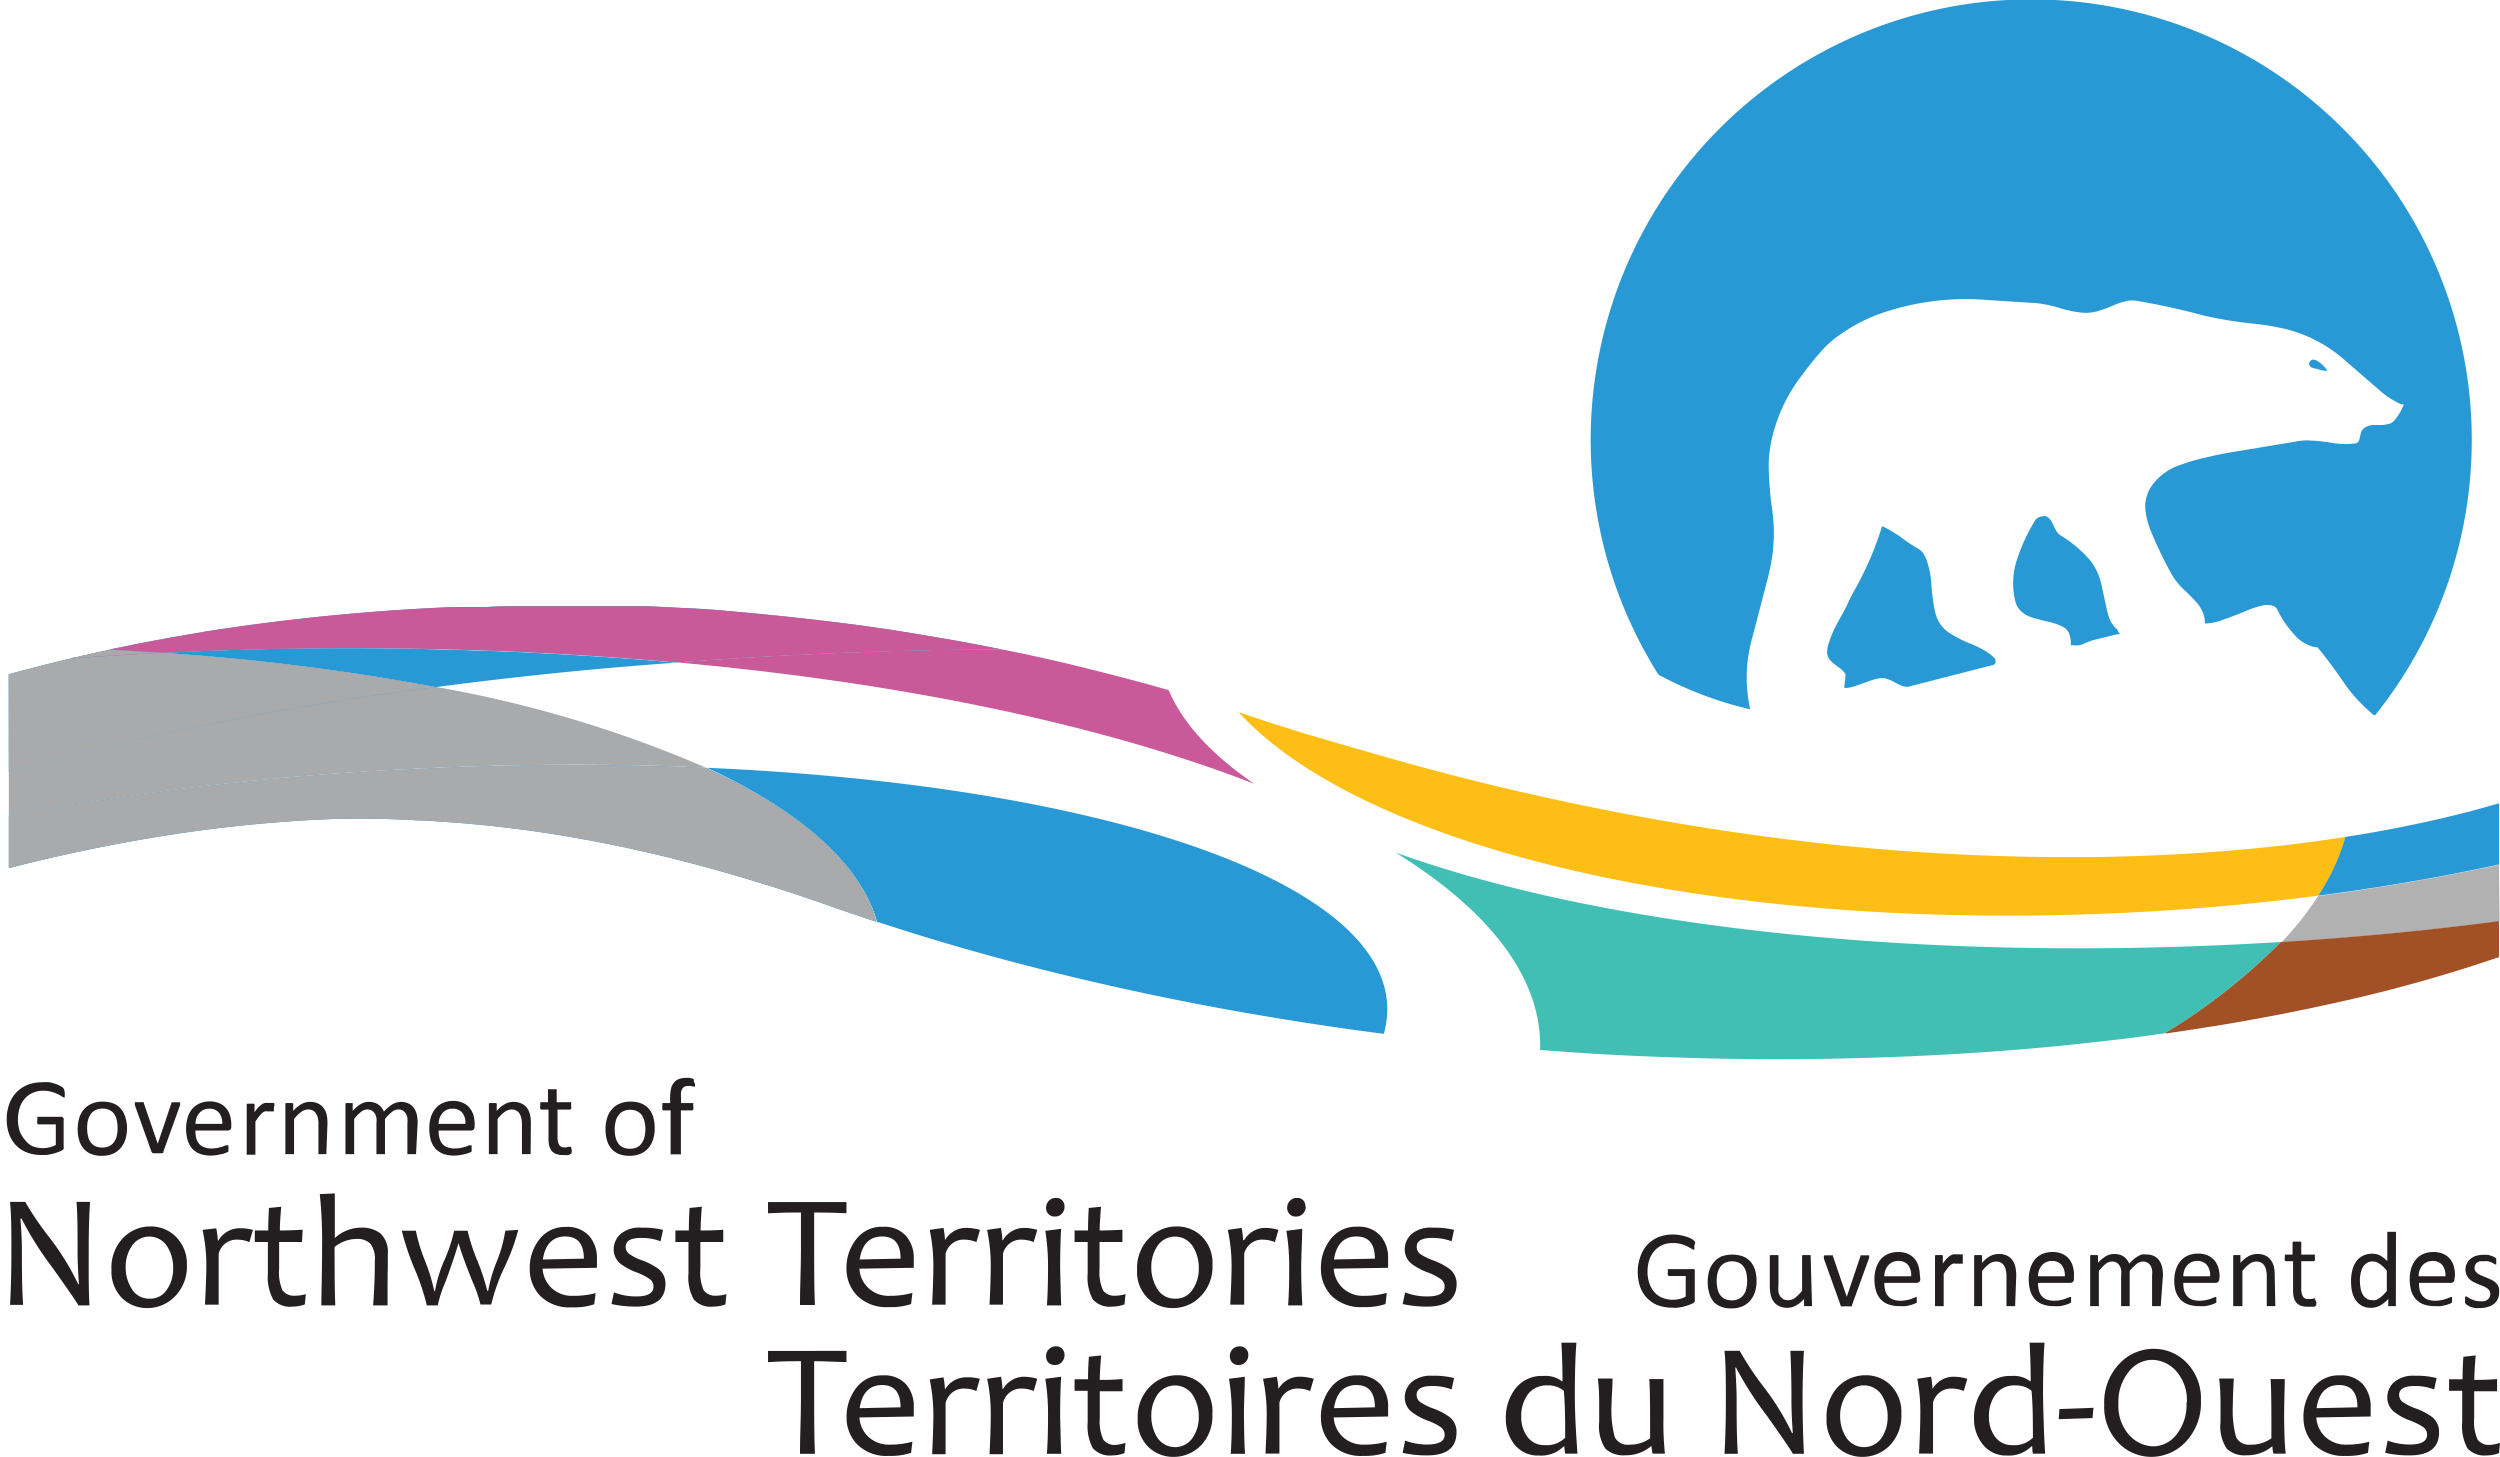 <svg xmlns="http://www.w3.org/2000/svg" viewBox="0 0 204.29 119.05"><defs><style>.cls-1{isolation:isolate;}.cls-2{fill:#231f20;}.cls-3,.cls-4{fill:#2899d5;}.cls-4,.cls-5,.cls-6,.cls-9{mix-blend-mode:multiply;}.cls-5{fill:#c95998;}.cls-6{fill:#a8aaac;}.cls-7{fill:#fdbe15;}.cls-8{fill:#41bfb4;}.cls-9{fill:#b1b1b1;}.cls-10{fill:#a15125;}</style></defs><title>logotype with signature_BIL_4col</title><g class="cls-1"><g id="Layer_1" data-name="Layer 1"><path class="cls-2" d="M10.62,137.69a.66.66,0,0,1,0,.15l0,.11a.09.09,0,0,1,0,.06l-.06,0a.36.36,0,0,1-.18-.09,2.33,2.33,0,0,0-.33-.18,2.48,2.48,0,0,0-.51-.19,2.31,2.31,0,0,0-.69-.09,2,2,0,0,0-.86.18,1.69,1.69,0,0,0-.64.48,2,2,0,0,0-.41.73,3.22,3.22,0,0,0,0,1.91,2.34,2.34,0,0,0,.43.72A1.73,1.73,0,0,0,8,142a2.23,2.23,0,0,0,.83.15,2.48,2.48,0,0,0,.54-.06,2.16,2.16,0,0,0,.52-.2v-1.68H8.49c-.05,0-.08,0-.11-.08a.49.49,0,0,1,0-.24c0-.05,0-.1,0-.14l0-.1s0,0,0-.06h2l.09.06a.15.15,0,0,1,.06.09.36.36,0,0,1,0,.15V142a.4.4,0,0,1,0,.2.3.3,0,0,1-.16.15,2.35,2.35,0,0,1-.34.14,3.38,3.38,0,0,1-.42.13l-.45.09-.44,0a3.21,3.21,0,0,1-1.2-.21,2.39,2.39,0,0,1-.89-.59,2.68,2.68,0,0,1-.56-.92,3.51,3.51,0,0,1-.19-1.2,3.56,3.56,0,0,1,.21-1.25,2.76,2.76,0,0,1,.58-.95,2.85,2.85,0,0,1,.91-.61,3.18,3.18,0,0,1,1.18-.21,3.12,3.12,0,0,1,.62,0,4.6,4.6,0,0,1,.51.14,2,2,0,0,1,.38.17,1,1,0,0,1,.22.15.57.57,0,0,1,.08.13A1.18,1.18,0,0,1,10.62,137.69Z" transform="translate(-5.33 -48.33)"/><path class="cls-2" d="M15.71,140.52a3.28,3.28,0,0,1-.13.91,2.13,2.13,0,0,1-.39.71,1.78,1.78,0,0,1-.64.47,2.29,2.29,0,0,1-.9.17,2.33,2.33,0,0,1-.87-.15,1.57,1.57,0,0,1-.61-.43,1.91,1.91,0,0,1-.37-.69,3.34,3.34,0,0,1,0-1.81,1.93,1.93,0,0,1,.38-.71,1.7,1.7,0,0,1,.65-.47,2.21,2.21,0,0,1,.89-.17,2.3,2.3,0,0,1,.87.15,1.5,1.5,0,0,1,.61.43,1.77,1.77,0,0,1,.37.69A2.79,2.79,0,0,1,15.71,140.52Zm-.77,0a3.11,3.11,0,0,0-.06-.62,1.65,1.65,0,0,0-.2-.51,1,1,0,0,0-.38-.34,1.2,1.2,0,0,0-.59-.13,1.26,1.26,0,0,0-.57.12.89.89,0,0,0-.39.33,1.44,1.44,0,0,0-.23.5,2.48,2.48,0,0,0-.07.63,3,3,0,0,0,.06.62,1.47,1.47,0,0,0,.2.51,1.07,1.07,0,0,0,.38.35,1.34,1.34,0,0,0,.6.12,1.25,1.25,0,0,0,.56-.11,1,1,0,0,0,.39-.33,1.28,1.28,0,0,0,.23-.5A2.56,2.56,0,0,0,14.94,140.57Z" transform="translate(-5.33 -48.33)"/><path class="cls-2" d="M20.05,138.55v0a.09.09,0,0,1,0,0,.06.06,0,0,1,0,0s0,0,0,.07l-1.37,3.82a.56.56,0,0,1,0,.08l-.09.05-.15,0h-.44l-.15,0a.19.19,0,0,1-.09-.05l-.05-.07-1.36-3.82a.22.22,0,0,1,0-.1s0,0,0-.06v0a.14.14,0,0,1,0-.07l.06,0,.11,0h.38l.12,0a.09.09,0,0,1,.06,0,.16.16,0,0,1,0,.07l1.14,3.32,0,.05v-.05l1.12-3.32,0-.07.07,0,.11,0h.37l.1,0a.1.1,0,0,1,.06.05S20.05,138.52,20.05,138.55Z" transform="translate(-5.33 -48.33)"/><path class="cls-2" d="M24.23,140.39a.34.34,0,0,1-.08.25.31.31,0,0,1-.2.07H21.3a2.8,2.8,0,0,0,.06.61,1.17,1.17,0,0,0,.23.46.88.88,0,0,0,.41.29,1.55,1.55,0,0,0,.61.11,2.59,2.59,0,0,0,.51-.05l.39-.1.27-.11.16,0,.06,0a.11.11,0,0,1,0,.05.31.31,0,0,0,0,.08v.24s0,.05,0,.07,0,0,0,.07l0,0-.15.08-.31.11-.45.09a3.1,3.1,0,0,1-.54.05,2.56,2.56,0,0,1-.87-.14,1.72,1.72,0,0,1-.63-.41,2,2,0,0,1-.38-.69,3.37,3.37,0,0,1,0-1.89,2,2,0,0,1,.38-.7,1.68,1.68,0,0,1,.61-.44,2.08,2.08,0,0,1,.8-.16,2,2,0,0,1,.81.16,1.5,1.5,0,0,1,.55.41,1.56,1.56,0,0,1,.31.6,2.55,2.55,0,0,1,.1.74Zm-.74-.22a1.35,1.35,0,0,0-.26-.91,1,1,0,0,0-.81-.33,1.06,1.06,0,0,0-.48.1,1,1,0,0,0-.34.28,1.07,1.07,0,0,0-.22.39,1.5,1.5,0,0,0-.08.47Z" transform="translate(-5.33 -48.33)"/><path class="cls-2" d="M27.71,138.82a.91.91,0,0,1,0,.17s0,.07,0,.1l0,.06,0,0-.09,0-.12,0-.14,0-.18,0a.63.63,0,0,0-.22,0,1.13,1.13,0,0,0-.22.14,1.81,1.81,0,0,0-.25.28c-.09.11-.18.25-.29.41v2.65a.13.13,0,0,1,0,.06l-.06,0-.11,0h-.37l-.11,0a.09.09,0,0,1-.06,0,.13.13,0,0,1,0-.06v-4s0-.05,0-.06a.12.12,0,0,1,.05-.05l.11,0h.32l.11,0a.12.12,0,0,1,.05.05s0,0,0,.06v.58a3.79,3.79,0,0,1,.31-.39,1.9,1.9,0,0,1,.28-.24.72.72,0,0,1,.25-.12,1.27,1.27,0,0,1,.26,0h.13l.16,0,.14,0c.05,0,.08,0,.09.05s0,0,0,0l0,.05v.1A.67.67,0,0,1,27.71,138.82Z" transform="translate(-5.33 -48.33)"/><path class="cls-2" d="M32,142.58a.07.07,0,0,1,0,.06.1.1,0,0,1,0,0l-.12,0h-.36l-.11,0a.09.09,0,0,1-.06,0,.14.14,0,0,1,0-.06v-2.36a2.1,2.1,0,0,0-.05-.55,1,1,0,0,0-.16-.36.67.67,0,0,0-.26-.24.92.92,0,0,0-.38-.08,1,1,0,0,0-.55.2,2.89,2.89,0,0,0-.59.58v2.81a.13.13,0,0,1,0,.06l-.06,0-.11,0h-.36l-.12,0a.09.09,0,0,1-.06,0,.13.13,0,0,1,0-.06v-4s0-.05,0-.06a.12.12,0,0,1,.05-.05l.11,0h.33l.1,0a.12.12,0,0,1,.05.05s0,0,0,.06v.53a2.55,2.55,0,0,1,.68-.56,1.44,1.44,0,0,1,.68-.18,1.52,1.52,0,0,1,.68.14,1.2,1.2,0,0,1,.44.36,1.41,1.41,0,0,1,.25.54,3.12,3.12,0,0,1,.07.73Z" transform="translate(-5.33 -48.33)"/><path class="cls-2" d="M39.33,142.58a.14.14,0,0,1,0,.06.09.09,0,0,1-.06,0l-.11,0h-.36l-.12,0a.09.09,0,0,1-.06,0,.14.14,0,0,1,0-.06v-2.45a2.19,2.19,0,0,0,0-.46,1.18,1.18,0,0,0-.14-.36.82.82,0,0,0-.25-.24.8.8,0,0,0-.36-.08.85.85,0,0,0-.51.2,3.49,3.49,0,0,0-.57.58v2.81a.14.14,0,0,1,0,.06.09.09,0,0,1-.06,0l-.11,0h-.36l-.11,0a.09.09,0,0,1-.06,0,.14.14,0,0,1,0-.06v-2.45a1.66,1.66,0,0,0,0-.46,1.18,1.18,0,0,0-.14-.36.82.82,0,0,0-.25-.24.8.8,0,0,0-.36-.08.85.85,0,0,0-.51.2,3.13,3.13,0,0,0-.56.58v2.81a.14.14,0,0,1,0,.06.09.09,0,0,1-.06,0l-.11,0h-.36l-.12,0a.09.09,0,0,1-.06,0,.13.13,0,0,1,0-.06v-4s0-.05,0-.06l.05-.05.11,0h.33l.1,0a.12.12,0,0,1,0,.05s0,0,0,.06v.53a2.66,2.66,0,0,1,.66-.56,1.33,1.33,0,0,1,.65-.18,1.53,1.53,0,0,1,.45.06,1.2,1.2,0,0,1,.61.42,1.4,1.4,0,0,1,.18.32,3.24,3.24,0,0,1,.38-.37,3.31,3.31,0,0,1,.35-.25,1.54,1.54,0,0,1,.65-.18,1.45,1.45,0,0,1,.65.14,1.14,1.14,0,0,1,.42.36,1.56,1.56,0,0,1,.24.54,3.3,3.3,0,0,1,.07.64Z" transform="translate(-5.33 -48.33)"/><path class="cls-2" d="M44.11,140.39a.28.28,0,0,1-.29.32H41.17a2.27,2.27,0,0,0,.07.61,1.16,1.16,0,0,0,.22.46.88.88,0,0,0,.41.29,1.6,1.6,0,0,0,.62.11,2.59,2.59,0,0,0,.51-.05l.39-.1.27-.11.15,0,.06,0a.07.07,0,0,1,0,.05s0,.05,0,.08,0,.09,0,.14,0,.07,0,.1,0,.05,0,.07a.14.14,0,0,1,0,.07l0,0-.15.08-.31.11-.44.09a3.1,3.1,0,0,1-.54.05,2.56,2.56,0,0,1-.87-.14,1.72,1.72,0,0,1-.63-.41,1.86,1.86,0,0,1-.39-.69,3.38,3.38,0,0,1-.13-1,3,3,0,0,1,.14-.93,2,2,0,0,1,.39-.7,1.6,1.6,0,0,1,.61-.44,2,2,0,0,1,.8-.16,1.93,1.93,0,0,1,.8.16,1.42,1.42,0,0,1,.55.41,1.73,1.73,0,0,1,.32.6,2.94,2.94,0,0,1,.1.74Zm-.75-.22a1.35,1.35,0,0,0-.25-.91,1,1,0,0,0-.81-.33,1,1,0,0,0-.48.1,1,1,0,0,0-.35.28,1.24,1.24,0,0,0-.22.39,1.5,1.5,0,0,0-.08.47Z" transform="translate(-5.33 -48.33)"/><path class="cls-2" d="M48.69,142.58a.13.13,0,0,1,0,.06l-.06,0-.11,0h-.37l-.11,0-.06,0a.13.13,0,0,1,0-.06v-2.36a2,2,0,0,0-.06-.55,1.18,1.18,0,0,0-.15-.36.78.78,0,0,0-.27-.24.89.89,0,0,0-.38-.08,1,1,0,0,0-.55.2,2.64,2.64,0,0,0-.58.58v2.81a.14.14,0,0,1,0,.06.09.09,0,0,1-.06,0l-.11,0h-.36l-.12,0-.06,0a.13.13,0,0,1,0-.06v-4s0-.05,0-.06a.1.1,0,0,1,.06-.05l.1,0h.33l.1,0,.05.05a.08.08,0,0,1,0,.06v.53a2.37,2.37,0,0,1,.67-.56,1.44,1.44,0,0,1,.68-.18,1.52,1.52,0,0,1,.68.14,1.24,1.24,0,0,1,.45.36,1.56,1.56,0,0,1,.24.54,3.12,3.12,0,0,1,.07.73Z" transform="translate(-5.33 -48.33)"/><path class="cls-2" d="M52.05,142.28a1.06,1.06,0,0,1,0,.21.17.17,0,0,1-.06.11.26.26,0,0,1-.1.07.69.69,0,0,1-.17.05,1.08,1.08,0,0,1-.19,0l-.21,0a1.44,1.44,0,0,1-.53-.09.79.79,0,0,1-.37-.25,1.18,1.18,0,0,1-.21-.42,2.68,2.68,0,0,1-.06-.61v-2.35h-.56a.12.12,0,0,1-.11-.07.47.47,0,0,1,0-.23.66.66,0,0,1,0-.15l0-.09a.15.15,0,0,1,0-.06h.63v-1a.13.13,0,0,1,0-.06l.06,0a.21.21,0,0,1,.12,0h.36a.18.18,0,0,1,.11,0l.06,0a.14.14,0,0,1,0,.06v1H52a.1.1,0,0,1,0,.06.94.94,0,0,1,0,.09s0,.09,0,.15a.63.63,0,0,1,0,.23.13.13,0,0,1-.11.07h-1v2.25a1.28,1.28,0,0,0,.12.62.47.47,0,0,0,.44.22l.18,0,.15-.05.1,0,.08,0H52l0,0s0,.06,0,.09S52.05,142.23,52.05,142.28Z" transform="translate(-5.33 -48.33)"/><path class="cls-2" d="M58.83,140.52a2.94,2.94,0,0,1-.13.91,1.94,1.94,0,0,1-.38.71,1.73,1.73,0,0,1-.65.47,2.24,2.24,0,0,1-.89.17,2.33,2.33,0,0,1-.87-.15,1.57,1.57,0,0,1-.61-.43,1.77,1.77,0,0,1-.37-.69,3.14,3.14,0,0,1-.12-.91,2.84,2.84,0,0,1,.13-.9,1.8,1.8,0,0,1,.38-.71,1.67,1.67,0,0,1,.64-.47,2.29,2.29,0,0,1,.9-.17,2.33,2.33,0,0,1,.87.15,1.57,1.57,0,0,1,.61.43,1.77,1.77,0,0,1,.37.69A3.11,3.11,0,0,1,58.83,140.52Zm-.76,0A3.11,3.11,0,0,0,58,140a1.65,1.65,0,0,0-.2-.51,1,1,0,0,0-.38-.34,1.21,1.21,0,0,0-.6-.13,1.19,1.19,0,0,0-.56.12.89.89,0,0,0-.39.33,1.28,1.28,0,0,0-.23.5,2.47,2.47,0,0,0-.08.63,3,3,0,0,0,.06.62,1.48,1.48,0,0,0,.21.51,1,1,0,0,0,.38.35,1.34,1.34,0,0,0,.6.12,1.25,1.25,0,0,0,.56-.11,1,1,0,0,0,.39-.33,1.44,1.44,0,0,0,.23-.5A3.14,3.14,0,0,0,58.07,140.57Z" transform="translate(-5.33 -48.33)"/><path class="cls-2" d="M62.12,136.9a.57.57,0,0,1,0,.14s0,.06,0,.08,0,0,0,0h0a.13.13,0,0,1-.08,0l-.11,0-.16-.05-.21,0a.58.58,0,0,0-.28.06.42.42,0,0,0-.19.16,1,1,0,0,0-.11.3,2.76,2.76,0,0,0,0,.44v.44h1s0,0,0,.06l0,.09a.66.66,0,0,1,0,.15.47.47,0,0,1,0,.23.12.12,0,0,1-.11.07h-.9v3.53a.13.13,0,0,1,0,.06.09.09,0,0,1-.06,0l-.12,0H60.3l-.11,0a.09.09,0,0,1-.06,0,.14.14,0,0,1,0-.06v-3.53h-.57a.1.1,0,0,1-.1-.07.47.47,0,0,1,0-.23.66.66,0,0,1,0-.15s0-.07,0-.09a.09.09,0,0,1,0-.06h.63V138a3,3,0,0,1,.08-.72,1.13,1.13,0,0,1,.24-.49.93.93,0,0,1,.41-.29,1.62,1.62,0,0,1,.57-.09,1.53,1.53,0,0,1,.3,0l.23.06.11.06,0,.07,0,.11Z" transform="translate(-5.33 -48.33)"/><path class="cls-2" d="M12.64,155h-.91c0-.07-.71-1.11-2.12-3.09a27.07,27.07,0,0,1-2.52-4H7q.12,1.56.12,2.67c0,1.45,0,2.91.1,4.38H6.15c.08-1.4.11-2.87.11-4.42s0-2.85-.11-4H7.39a24.77,24.77,0,0,0,2,2.94,20.83,20.83,0,0,1,2.33,3.79h.06c-.07-1-.11-1.94-.11-2.67,0-1.6,0-3-.09-4.06h1.11c-.08,1.14-.11,2.47-.11,4S12.56,153.57,12.64,155Z" transform="translate(-5.33 -48.33)"/><path class="cls-2" d="M20.6,151.71a3.43,3.43,0,0,1-1,2.58,3.09,3.09,0,0,1-2.24.93,2.88,2.88,0,0,1-2.06-.82,3.06,3.06,0,0,1-.86-2.31,3.49,3.49,0,0,1,.95-2.6,3.08,3.08,0,0,1,2.24-.94,2.87,2.87,0,0,1,2.06.83A3.09,3.09,0,0,1,20.6,151.71Zm-1.12.23a3.2,3.2,0,0,0-.51-1.79,1.72,1.72,0,0,0-2.87,0,3,3,0,0,0-.5,1.72,3.24,3.24,0,0,0,.51,1.8,1.62,1.62,0,0,0,1.45.78,1.6,1.6,0,0,0,1.42-.75A3,3,0,0,0,19.48,151.94Z" transform="translate(-5.33 -48.33)"/><path class="cls-2" d="M26,148.83l-.29,1a2.61,2.61,0,0,0-.94-.2,1.5,1.5,0,0,0-1.57,1.16c0,2,0,3.36,0,4.15H22.08c.07-1.37.11-2.42.11-3.18a13.29,13.29,0,0,0-.31-2.93L23,148.7a6.11,6.11,0,0,1,.13,1h.05a2,2,0,0,1,1.63-1A4.09,4.09,0,0,1,26,148.83Z" transform="translate(-5.33 -48.33)"/><path class="cls-2" d="M30.32,154.08l-.08.84a2.89,2.89,0,0,1-1,.18,1.82,1.82,0,0,1-1.59-.59,3.8,3.8,0,0,1-.43-2.11c0-.66,0-1.52,0-2.58-.24,0-.6,0-1.07,0l0-.94c.41,0,.77,0,1.1,0,0-.26,0-.87.06-1.84l1-.1c-.08.9-.11,1.55-.11,1.94q.63,0,1.86-.06l-.05,1c-.78,0-1.4,0-1.87,0,0,.65,0,1.38,0,2.2a3.63,3.63,0,0,0,.28,1.76,1.18,1.18,0,0,0,1,.43A3.08,3.08,0,0,0,30.32,154.08Z" transform="translate(-5.33 -48.33)"/><path class="cls-2" d="M37,155H35.82c.09-1.13.14-2.35.14-3.66a2,2,0,0,0-.39-1.41,1.53,1.53,0,0,0-1.08-.36,2.91,2.91,0,0,0-1.82.66q0,3.53.06,4.77H31.59c0-1.14.06-2.74.06-4.82a36.24,36.24,0,0,0-.19-4.27l1.23-.06c0,1.31,0,2.53,0,3.65h0a3.16,3.16,0,0,1,2.13-.85,2.44,2.44,0,0,1,1.61.48,2.09,2.09,0,0,1,.59,1.69c0,.08,0,.24,0,.48s0,.45,0,.63C37,152.52,37,153.54,37,155Z" transform="translate(-5.33 -48.33)"/><path class="cls-2" d="M47.68,148.83a16.9,16.9,0,0,1-1.1,3,15.53,15.53,0,0,0-1.11,3.1h-.88a10.69,10.69,0,0,0-.65-1.88c-.54-1.34-.92-2.38-1.14-3.14h0c-.21.73-.56,1.78-1.06,3.15A10.23,10.23,0,0,0,41.1,155h-.89a19,19,0,0,0-1.05-3.1,21.82,21.82,0,0,1-1-3h1.15a14.2,14.2,0,0,0,.75,2.46,14.2,14.2,0,0,1,.75,2.46h.07a10.5,10.5,0,0,1,.78-2.55,12.5,12.5,0,0,0,.78-2.37h1.1a15.4,15.4,0,0,0,.81,2.48,17.58,17.58,0,0,1,.8,2.44h.07a12.32,12.32,0,0,1,.7-2.4,11.15,11.15,0,0,0,.7-2.52Z" transform="translate(-5.33 -48.33)"/><path class="cls-2" d="M54.11,151.18c0,.18,0,.43,0,.75l-4.44.07a2.37,2.37,0,0,0,.73,1.58,2.44,2.44,0,0,0,1.77.64A6.87,6.87,0,0,0,54,154l-.11.91a5.15,5.15,0,0,1-1.83.25,3.39,3.39,0,0,1-2.56-.91,3.12,3.12,0,0,1-.88-2.24,3.73,3.73,0,0,1,.8-2.42,2.62,2.62,0,0,1,2.16-1,2.39,2.39,0,0,1,1.9.74A2.76,2.76,0,0,1,54.11,151.18Zm-1.07,0c0-1.21-.51-1.81-1.52-1.81s-1.64.63-1.83,1.88Z" transform="translate(-5.33 -48.33)"/><path class="cls-2" d="M59.71,153.22c0,1.26-.8,1.88-2.41,1.88a9,9,0,0,1-2-.21l.2-.95a5,5,0,0,0,1.82.33c.94,0,1.41-.27,1.41-.8a.72.72,0,0,0-.31-.62,4.69,4.69,0,0,0-1-.52,5.29,5.29,0,0,1-1.33-.69,1.5,1.5,0,0,1-.61-1.2,1.68,1.68,0,0,1,.56-1.27,2.38,2.38,0,0,1,1.69-.52,7.11,7.11,0,0,1,1.78.18l-.2.93a4.42,4.42,0,0,0-1.61-.27c-.83,0-1.24.24-1.24.71a.7.7,0,0,0,.28.59,4.34,4.34,0,0,0,1.08.54,5.36,5.36,0,0,1,1.29.67A1.53,1.53,0,0,1,59.71,153.22Z" transform="translate(-5.33 -48.33)"/><path class="cls-2" d="M64.69,154.08l-.08.84a2.89,2.89,0,0,1-1,.18,1.82,1.82,0,0,1-1.59-.59,3.71,3.71,0,0,1-.43-2.11c0-.66,0-1.52,0-2.58-.25,0-.6,0-1.07,0l0-.94c.41,0,.77,0,1.1,0,0-.26,0-.87.06-1.84l1-.1c-.07.9-.1,1.55-.1,1.94.42,0,1,0,1.85-.06l0,1c-.78,0-1.4,0-1.87,0,0,.65,0,1.38,0,2.2a3.63,3.63,0,0,0,.28,1.76,1.18,1.18,0,0,0,1,.43A3.07,3.07,0,0,0,64.69,154.08Z" transform="translate(-5.33 -48.33)"/><path class="cls-2" d="M74.5,146.56l0,.91q-1.27-.06-2.64-.06c0,.82,0,1.87,0,3.14s0,2.88.06,4.42H70.7c0-1.47.08-2.94.08-4.42,0-1.25,0-2.3,0-3.14-.64,0-1.54,0-2.69.07l0-.92Z" transform="translate(-5.33 -48.33)"/><path class="cls-2" d="M80,151.18c0,.18,0,.43,0,.75l-4.44.07a2.32,2.32,0,0,0,.73,1.58,2.41,2.41,0,0,0,1.76.64,6.77,6.77,0,0,0,1.84-.24l-.11.91a5.08,5.08,0,0,1-1.82.25,3.38,3.38,0,0,1-2.56-.91A3.13,3.13,0,0,1,74.5,152a3.74,3.74,0,0,1,.81-2.42,2.59,2.59,0,0,1,2.16-1,2.35,2.35,0,0,1,1.89.74A2.72,2.72,0,0,1,80,151.18Zm-1.08,0c0-1.21-.5-1.81-1.51-1.81s-1.65.63-1.83,1.88Z" transform="translate(-5.33 -48.33)"/><path class="cls-2" d="M85.41,148.83l-.29,1a2.65,2.65,0,0,0-.94-.2,1.51,1.51,0,0,0-1.58,1.16c0,2,0,3.36,0,4.15H81.5c.07-1.37.1-2.42.1-3.18a13.93,13.93,0,0,0-.3-2.93l1.13-.16a7.08,7.08,0,0,1,.12,1h0a2,2,0,0,1,1.63-1A4.15,4.15,0,0,1,85.41,148.83Z" transform="translate(-5.33 -48.33)"/><path class="cls-2" d="M90.09,148.83l-.29,1a2.6,2.6,0,0,0-.93-.2,1.51,1.51,0,0,0-1.58,1.16c0,2,0,3.36,0,4.15H86.19c.07-1.37.1-2.42.1-3.18a13.93,13.93,0,0,0-.3-2.93l1.13-.16a7.08,7.08,0,0,1,.12,1h.05a2,2,0,0,1,1.63-1A4,4,0,0,1,90.09,148.83Z" transform="translate(-5.33 -48.33)"/><path class="cls-2" d="M92.05,155H90.88c.06-.86.09-1.85.09-2.95a18.47,18.47,0,0,0-.22-3.14l1.29-.17c-.05.9-.08,2-.08,3.31C92,153.05,92,154,92.05,155Zm.27-8.07a.84.84,0,0,1-.21.57.75.75,0,0,1-.6.24.64.64,0,0,1-.51-.21.72.72,0,0,1-.19-.51.84.84,0,0,1,.22-.56.79.79,0,0,1,.61-.24.63.63,0,0,1,.5.21A.75.75,0,0,1,92.32,146.9Z" transform="translate(-5.33 -48.33)"/><path class="cls-2" d="M97.3,154.08l-.08.84a2.89,2.89,0,0,1-1,.18,1.84,1.84,0,0,1-1.59-.59,3.81,3.81,0,0,1-.42-2.11c0-.66,0-1.52,0-2.58-.24,0-.6,0-1.07,0l0-.94c.41,0,.78,0,1.1,0,0-.26,0-.87.06-1.84l1-.1c-.07.9-.11,1.55-.11,1.94q.63,0,1.86-.06l0,1c-.78,0-1.4,0-1.87,0,0,.65,0,1.38,0,2.2a3.6,3.6,0,0,0,.29,1.76,1.15,1.15,0,0,0,1,.43A3,3,0,0,0,97.3,154.08Z" transform="translate(-5.33 -48.33)"/><path class="cls-2" d="M104.41,151.71a3.43,3.43,0,0,1-1,2.58,3.11,3.11,0,0,1-2.24.93,2.86,2.86,0,0,1-2.06-.82,3,3,0,0,1-.86-2.31,3.45,3.45,0,0,1,1-2.6,3.06,3.06,0,0,1,2.24-.94,2.87,2.87,0,0,1,2.06.83A3.09,3.09,0,0,1,104.41,151.71Zm-1.12.23a3.2,3.2,0,0,0-.51-1.79,1.72,1.72,0,0,0-2.87,0,3,3,0,0,0-.5,1.72,3.31,3.31,0,0,0,.5,1.8,1.64,1.64,0,0,0,1.45.78,1.61,1.61,0,0,0,1.43-.75A3,3,0,0,0,103.29,151.94Z" transform="translate(-5.33 -48.33)"/><path class="cls-2" d="M109.8,148.83l-.29,1a2.65,2.65,0,0,0-.94-.2,1.5,1.5,0,0,0-1.57,1.16c0,2,0,3.36,0,4.15h-1.14c.07-1.37.11-2.42.11-3.18a13.92,13.92,0,0,0-.31-2.93l1.13-.16a7.08,7.08,0,0,1,.12,1H107a2,2,0,0,1,1.62-1A4.15,4.15,0,0,1,109.8,148.83Z" transform="translate(-5.33 -48.33)"/><path class="cls-2" d="M111.75,155h-1.16c.06-.86.09-1.85.09-2.95a18.35,18.35,0,0,0-.23-3.14l1.29-.17c0,.9-.08,2-.08,3.31C111.66,153.05,111.7,154,111.75,155Zm.28-8.07a.8.8,0,0,1-.22.57.75.75,0,0,1-.6.24.64.64,0,0,1-.51-.21.76.76,0,0,1-.19-.51.8.8,0,0,1,.23-.56.75.75,0,0,1,.6-.24.63.63,0,0,1,.5.21A.71.71,0,0,1,112,146.9Z" transform="translate(-5.33 -48.33)"/><path class="cls-2" d="M118.76,151.18c0,.18,0,.43,0,.75l-4.44.07a2.32,2.32,0,0,0,.73,1.58,2.41,2.41,0,0,0,1.76.64,6.77,6.77,0,0,0,1.84-.24l-.1.91a5.18,5.18,0,0,1-1.83.25,3.42,3.42,0,0,1-2.57-.91,3.16,3.16,0,0,1-.88-2.24,3.74,3.74,0,0,1,.81-2.42,2.59,2.59,0,0,1,2.16-1,2.35,2.35,0,0,1,1.89.74A2.72,2.72,0,0,1,118.76,151.18Zm-1.08,0c0-1.21-.5-1.81-1.51-1.81s-1.65.63-1.83,1.88Z" transform="translate(-5.33 -48.33)"/><path class="cls-2" d="M124.36,153.22c0,1.26-.81,1.88-2.41,1.88a8.93,8.93,0,0,1-2-.21l.2-.95a4.91,4.91,0,0,0,1.82.33c.94,0,1.41-.27,1.41-.8a.73.73,0,0,0-.32-.62,4.35,4.35,0,0,0-1-.52,5.29,5.29,0,0,1-1.33-.69,1.5,1.5,0,0,1-.61-1.2,1.68,1.68,0,0,1,.56-1.27,2.38,2.38,0,0,1,1.69-.52,7.11,7.11,0,0,1,1.78.18l-.2.93a4.45,4.45,0,0,0-1.61-.27c-.83,0-1.24.24-1.24.71a.72.72,0,0,0,.27.59,4.66,4.66,0,0,0,1.09.54,5.36,5.36,0,0,1,1.29.67A1.53,1.53,0,0,1,124.36,153.22Z" transform="translate(-5.33 -48.33)"/><path class="cls-2" d="M143.78,150.13a.66.66,0,0,1,0,.15.18.18,0,0,1,0,.11.09.09,0,0,1,0,.06l-.06,0a.41.41,0,0,1-.18-.09l-.33-.18a3.51,3.51,0,0,0-.5-.19,2.45,2.45,0,0,0-.7-.08,2,2,0,0,0-.86.17,1.93,1.93,0,0,0-.64.48,2.21,2.21,0,0,0-.41.74,3,3,0,0,0-.14.92,2.72,2.72,0,0,0,.16,1,2,2,0,0,0,.42.72,1.73,1.73,0,0,0,.65.45,2.27,2.27,0,0,0,.83.15,2.64,2.64,0,0,0,.55-.06,1.87,1.87,0,0,0,.51-.2V152.6h-1.34a.14.14,0,0,1-.12-.08.63.63,0,0,1,0-.23c0-.06,0-.11,0-.15l0-.1s0,0,.05,0a.08.08,0,0,1,.07,0h1.83a.16.16,0,0,1,.1,0,.19.19,0,0,1,.09,0,.17.17,0,0,1,.06.1.32.32,0,0,1,0,.14v2.21a.65.65,0,0,1,0,.2.52.52,0,0,1-.17.15l-.34.14-.42.13-.45.08a3.24,3.24,0,0,1-.44,0,3.47,3.47,0,0,1-1.2-.2,2.41,2.41,0,0,1-.89-.6,2.58,2.58,0,0,1-.56-.92,3.73,3.73,0,0,1-.19-1.2,3.51,3.51,0,0,1,.21-1.24,2.68,2.68,0,0,1,.59-1,2.7,2.7,0,0,1,.9-.61,3.22,3.22,0,0,1,1.18-.21,3,3,0,0,1,.62.06,3.15,3.15,0,0,1,.51.13,2.06,2.06,0,0,1,.39.17,1.16,1.16,0,0,1,.21.15.39.39,0,0,1,.08.14A1.06,1.06,0,0,1,143.78,150.13Z" transform="translate(-5.33 -48.33)"/><path class="cls-2" d="M148.87,153a2.92,2.92,0,0,1-.13.9,2,2,0,0,1-.39.71,1.78,1.78,0,0,1-.64.47,2.29,2.29,0,0,1-.9.17,2.24,2.24,0,0,1-.86-.15,1.54,1.54,0,0,1-.62-.43A2,2,0,0,1,145,154a3.37,3.37,0,0,1,0-1.82,1.88,1.88,0,0,1,.39-.71A1.69,1.69,0,0,1,146,151a2.66,2.66,0,0,1,1.76,0,1.72,1.72,0,0,1,.62.43,2.07,2.07,0,0,1,.37.69A3.18,3.18,0,0,1,148.87,153Zm-.77,0a3,3,0,0,0-.06-.61,1.3,1.3,0,0,0-.2-.51,1,1,0,0,0-.38-.35,1.32,1.32,0,0,0-.59-.13,1.26,1.26,0,0,0-.57.12,1,1,0,0,0-.39.33,1.53,1.53,0,0,0-.23.5,2.62,2.62,0,0,0-.07.64,3.11,3.11,0,0,0,.06.62,1.65,1.65,0,0,0,.2.51,1.14,1.14,0,0,0,.38.34,1.33,1.33,0,0,0,.6.13,1.22,1.22,0,0,0,.56-.12,1.16,1.16,0,0,0,.4-.33,1.43,1.43,0,0,0,.22-.5A2.51,2.51,0,0,0,148.1,153Z" transform="translate(-5.33 -48.33)"/><path class="cls-2" d="M153.4,155s0,0,0,.06a.09.09,0,0,1-.06,0,.29.29,0,0,1-.1,0h-.33s-.08,0-.1,0a.09.09,0,0,1-.06,0,.35.35,0,0,1,0-.06v-.53a2.35,2.35,0,0,1-.68.55,1.41,1.41,0,0,1-.68.18,1.48,1.48,0,0,1-.67-.14,1.16,1.16,0,0,1-.45-.36,1.48,1.48,0,0,1-.24-.54,3.1,3.1,0,0,1-.08-.74V151a.08.08,0,0,1,0-.06s0,0,.06-.05l.12,0h.35l.12,0s.05,0,.06.05a.08.08,0,0,1,0,.06v2.34a2.27,2.27,0,0,0,0,.57,1,1,0,0,0,.15.36.67.67,0,0,0,.27.23.75.75,0,0,0,.37.08,1,1,0,0,0,.56-.19,3.5,3.5,0,0,0,.58-.58V151s0-.05,0-.06,0,0,.06-.05l.11,0h.36l.11,0s.05,0,.06.05,0,0,0,.06Z" transform="translate(-5.33 -48.33)"/><path class="cls-2" d="M158.07,151s0,0,0,0v0s0,0,0,.05a.13.13,0,0,1,0,.06L156.66,155a.56.56,0,0,1,0,.08.19.19,0,0,1-.09,0l-.14,0h-.45a.57.57,0,0,1-.15,0l-.09,0a.3.3,0,0,1,0-.08l-1.37-3.82,0-.1a.13.13,0,0,1,0-.06,0,0,0,0,1,0,0,.11.11,0,0,1,0-.06.1.1,0,0,1,.06-.05l.11,0h.38l.12,0,.07,0a.25.25,0,0,0,0,.07l1.13,3.32,0,.05v-.05l1.12-3.32a.25.25,0,0,1,0-.07l.06,0,.12,0h.36a.29.29,0,0,1,.11,0,.1.1,0,0,1,.05,0A.11.11,0,0,1,158.07,151Z" transform="translate(-5.33 -48.33)"/><path class="cls-2" d="M162.25,152.83a.3.3,0,0,1-.09.25.32.32,0,0,1-.2.08h-2.65a2.25,2.25,0,0,0,.07.6,1.16,1.16,0,0,0,.22.46,1,1,0,0,0,.41.3,1.83,1.83,0,0,0,.62.1,2.59,2.59,0,0,0,.51-.05,2.28,2.28,0,0,0,.38-.1l.27-.11a.58.58,0,0,1,.17-.05l0,0a.1.1,0,0,1,0,0s0,.05,0,.08,0,.09,0,.14,0,.07,0,.1a.19.19,0,0,1,0,.08.14.14,0,0,1,0,.06l0,0-.15.08a2.14,2.14,0,0,1-.31.11,3.83,3.83,0,0,1-.45.1,4.41,4.41,0,0,1-.54,0,2.5,2.5,0,0,1-.86-.14,1.6,1.6,0,0,1-.63-.41,1.78,1.78,0,0,1-.39-.69,3.36,3.36,0,0,1-.13-.95,3,3,0,0,1,.14-.94,2.24,2.24,0,0,1,.38-.7,1.76,1.76,0,0,1,.61-.44,2.09,2.09,0,0,1,.81-.15,1.94,1.94,0,0,1,.8.15,1.53,1.53,0,0,1,.55.41,1.56,1.56,0,0,1,.31.6,2.55,2.55,0,0,1,.11.74Zm-.75-.21a1.38,1.38,0,0,0-.25-.92,1,1,0,0,0-.81-.33,1,1,0,0,0-.48.11.94.94,0,0,0-.35.27,1.47,1.47,0,0,0-.22.39,1.51,1.51,0,0,0-.08.48Z" transform="translate(-5.33 -48.33)"/><path class="cls-2" d="M165.72,151.26v.17a.87.87,0,0,1,0,.1.16.16,0,0,1,0,.06l-.06,0-.09,0-.12,0-.14,0-.18,0a.54.54,0,0,0-.21,0,.75.75,0,0,0-.23.15,1.69,1.69,0,0,0-.25.27c-.08.11-.18.25-.28.42V155a.08.08,0,0,1,0,.06.09.09,0,0,1-.06,0,.29.29,0,0,1-.11,0h-.36a.35.35,0,0,1-.12,0,.09.09,0,0,1-.06,0s0,0,0-.06v-4s0-.05,0-.06,0,0,.06-.05l.1,0h.33l.1,0,.05.05s0,0,0,.06v.58a3.79,3.79,0,0,1,.31-.39,1.9,1.9,0,0,1,.28-.24.76.76,0,0,1,.26-.12,1.07,1.07,0,0,1,.25,0h.14l.15,0,.15,0,.09,0s0,0,0,.05,0,0,0,0,0,.05,0,.09Z" transform="translate(-5.33 -48.33)"/><path class="cls-2" d="M170,155a.08.08,0,0,1,0,.06.09.09,0,0,1-.06,0,.35.35,0,0,1-.11,0h-.36a.35.35,0,0,1-.12,0l-.06,0s0,0,0-.06v-2.35a2.12,2.12,0,0,0-.06-.56,1,1,0,0,0-.15-.36.67.67,0,0,0-.27-.23.76.76,0,0,0-.38-.08.94.94,0,0,0-.55.19,3.16,3.16,0,0,0-.58.58V155a.08.08,0,0,1,0,.06.09.09,0,0,1-.06,0,.29.29,0,0,1-.11,0h-.36a.35.35,0,0,1-.12,0,.1.1,0,0,1,0,0s0,0,0-.06v-4s0-.05,0-.06,0,0,.06-.05l.1,0h.33l.1,0,.05.05a.08.08,0,0,1,0,.06v.53a2.55,2.55,0,0,1,.67-.56,1.59,1.59,0,0,1,.68-.17,1.53,1.53,0,0,1,.68.13,1.17,1.17,0,0,1,.45.37,1.51,1.51,0,0,1,.24.53,3.16,3.16,0,0,1,.08.74Z" transform="translate(-5.33 -48.33)"/><path class="cls-2" d="M174.8,152.83a.3.3,0,0,1-.08.25.32.32,0,0,1-.2.08h-2.65a2.25,2.25,0,0,0,.07.6,1,1,0,0,0,.22.46,1,1,0,0,0,.41.3,1.81,1.81,0,0,0,.61.1,2.7,2.7,0,0,0,.52-.05,3,3,0,0,0,.38-.1l.27-.11.16-.05.06,0a.1.1,0,0,1,0,0,.19.19,0,0,1,0,.08v.24a.19.19,0,0,1,0,.08.14.14,0,0,1,0,.06l0,0-.15.08a2.14,2.14,0,0,1-.31.11,4.13,4.13,0,0,1-.44.1,4.74,4.74,0,0,1-.55,0,2.46,2.46,0,0,1-.86-.14,1.6,1.6,0,0,1-.63-.41,1.78,1.78,0,0,1-.39-.69,3.36,3.36,0,0,1-.13-.95,3,3,0,0,1,.14-.94,2.24,2.24,0,0,1,.38-.7,1.76,1.76,0,0,1,.61-.44,2.09,2.09,0,0,1,.81-.15,1.94,1.94,0,0,1,.8.15,1.53,1.53,0,0,1,.55.41,1.56,1.56,0,0,1,.31.6,2.55,2.55,0,0,1,.1.74Zm-.74-.21a1.38,1.38,0,0,0-.26-.92,1,1,0,0,0-.8-.33,1,1,0,0,0-.48.11.94.94,0,0,0-.35.27,1.24,1.24,0,0,0-.22.39,1.51,1.51,0,0,0-.08.48Z" transform="translate(-5.33 -48.33)"/><path class="cls-2" d="M181.9,155a.08.08,0,0,1,0,.06.09.09,0,0,1-.06,0,.29.29,0,0,1-.11,0h-.36a.35.35,0,0,1-.12,0,.09.09,0,0,1-.06,0,.08.08,0,0,1,0-.06v-2.44a2.29,2.29,0,0,0,0-.47,1.18,1.18,0,0,0-.14-.36.64.64,0,0,0-.26-.23.67.67,0,0,0-.35-.08.83.83,0,0,0-.51.19,3.49,3.49,0,0,0-.57.58V155a.08.08,0,0,1,0,.06.09.09,0,0,1-.06,0,.35.35,0,0,1-.11,0h-.36s-.09,0-.11,0a.09.09,0,0,1-.06,0,.08.08,0,0,1,0-.06v-2.44a1.74,1.74,0,0,0,0-.47,1.18,1.18,0,0,0-.14-.36.68.68,0,0,0-.61-.31.83.83,0,0,0-.51.19,3.13,3.13,0,0,0-.56.58V155a.08.08,0,0,1,0,.06.09.09,0,0,1-.06,0,.35.35,0,0,1-.11,0h-.36a.35.35,0,0,1-.12,0,.09.09,0,0,1-.06,0s0,0,0-.06v-4s0-.05,0-.06,0,0,.05-.05l.11,0h.33l.1,0,.05.05s0,0,0,.06v.53a2.89,2.89,0,0,1,.66-.56,1.43,1.43,0,0,1,.65-.17,1.58,1.58,0,0,1,.45.06,1,1,0,0,1,.35.16,1,1,0,0,1,.26.25,1.4,1.4,0,0,1,.18.32,4.32,4.32,0,0,1,.38-.37,2.19,2.19,0,0,1,.35-.24,1.25,1.25,0,0,1,.32-.14,1.22,1.22,0,0,1,.32,0,1.47,1.47,0,0,1,.66.13,1.18,1.18,0,0,1,.43.37,1.7,1.7,0,0,1,.23.53,3.41,3.41,0,0,1,.07.65Z" transform="translate(-5.33 -48.33)"/><path class="cls-2" d="M186.68,152.83a.3.3,0,0,1-.09.25.32.32,0,0,1-.2.08h-2.65a2.77,2.77,0,0,0,.06.6,1.33,1.33,0,0,0,.23.46,1,1,0,0,0,.41.3,1.81,1.81,0,0,0,.61.1,2.62,2.62,0,0,0,.52-.05,2.74,2.74,0,0,0,.39-.1l.27-.11.15-.05.06,0a.1.1,0,0,1,0,0s0,.05,0,.08v.24a.19.19,0,0,1,0,.08.14.14,0,0,1,0,.06l0,0-.15.08a2.14,2.14,0,0,1-.31.11,3.83,3.83,0,0,1-.45.1,4.39,4.39,0,0,1-.53,0,2.56,2.56,0,0,1-.87-.14,1.6,1.6,0,0,1-.63-.41,1.78,1.78,0,0,1-.39-.69A3.36,3.36,0,0,1,183,153a3,3,0,0,1,.14-.94,2.08,2.08,0,0,1,.39-.7,1.6,1.6,0,0,1,.61-.44,2,2,0,0,1,.8-.15,1.94,1.94,0,0,1,.8.15,1.53,1.53,0,0,1,.55.41,1.73,1.73,0,0,1,.32.6,2.94,2.94,0,0,1,.1.74Zm-.75-.21a1.33,1.33,0,0,0-.26-.92,1,1,0,0,0-.8-.33,1.1,1.1,0,0,0-.49.11,1,1,0,0,0-.34.27,1.24,1.24,0,0,0-.22.39,1.51,1.51,0,0,0-.08.48Z" transform="translate(-5.33 -48.33)"/><path class="cls-2" d="M191.26,155s0,0,0,.06a.1.1,0,0,1-.05,0,.35.35,0,0,1-.11,0h-.37a.35.35,0,0,1-.11,0l-.06,0s0,0,0-.06v-2.35a2.12,2.12,0,0,0-.06-.56,1.18,1.18,0,0,0-.15-.36.67.67,0,0,0-.27-.23.79.79,0,0,0-.38-.08.94.94,0,0,0-.55.19,2.88,2.88,0,0,0-.58.58V155a.08.08,0,0,1,0,.06.09.09,0,0,1-.06,0,.35.35,0,0,1-.11,0H188a.35.35,0,0,1-.12,0,.09.09,0,0,1-.06,0s0,0,0-.06v-4s0-.05,0-.06,0,0,.05-.05l.11,0h.33l.1,0s0,0,0,.05,0,0,0,.06v.53a2.75,2.75,0,0,1,.68-.56,1.55,1.55,0,0,1,.68-.17,1.53,1.53,0,0,1,.68.13,1.14,1.14,0,0,1,.44.37,1.37,1.37,0,0,1,.25.53,3.21,3.21,0,0,1,.07.74Z" transform="translate(-5.33 -48.33)"/><path class="cls-2" d="M194.61,154.73a1.15,1.15,0,0,1,0,.2s0,.09-.06.11a.26.26,0,0,1-.1.07l-.17,0-.19,0h-.21a1.69,1.69,0,0,1-.53-.08,1,1,0,0,1-.37-.25,1.15,1.15,0,0,1-.21-.43,2.64,2.64,0,0,1-.06-.6v-2.36h-.57a.1.1,0,0,1-.1-.07.43.43,0,0,1,0-.23.57.57,0,0,1,0-.14l0-.1,0,0,.07,0h.56v-.95s0-.05,0-.06a.1.1,0,0,1,.06-.05l.12,0h.36l.11,0a.1.1,0,0,1,.06.05s0,0,0,.06v.95h1l.06,0a.12.12,0,0,1,.05,0l0,.1v.14a.6.6,0,0,1,0,.23.13.13,0,0,1-.11.07h-1v2.25a1.29,1.29,0,0,0,.13.63.47.47,0,0,0,.44.21l.18,0,.15,0,.1-.05.08,0h.05l0,0a.31.31,0,0,0,0,.08Z" transform="translate(-5.33 -48.33)"/><path class="cls-2" d="M201.11,155a.08.08,0,0,1,0,.06.12.12,0,0,1-.05,0l-.1,0h-.31l-.1,0a.1.1,0,0,1-.06,0,.08.08,0,0,1,0-.06v-.53a2.7,2.7,0,0,1-.66.54,1.61,1.61,0,0,1-.75.19,1.57,1.57,0,0,1-.75-.17,1.44,1.44,0,0,1-.51-.47,2,2,0,0,1-.29-.69,3.71,3.71,0,0,1-.08-.83,3.42,3.42,0,0,1,.11-.94,1.94,1.94,0,0,1,.33-.71,1.38,1.38,0,0,1,.54-.45,1.65,1.65,0,0,1,.75-.16,1.41,1.41,0,0,1,.65.15,2.77,2.77,0,0,1,.58.45v-2.33s0,0,0-.06a.1.1,0,0,1,.06,0l.11,0h.36l.12,0,.06,0a.08.08,0,0,1,0,.06Zm-.74-2.83a2.71,2.71,0,0,0-.58-.56,1,1,0,0,0-.59-.2.85.85,0,0,0-.48.14,1,1,0,0,0-.32.35,1.55,1.55,0,0,0-.17.5,2.6,2.6,0,0,0-.06.56,3.81,3.81,0,0,0,.05.59,1.59,1.59,0,0,0,.16.52,1,1,0,0,0,.31.36.83.83,0,0,0,.48.14,1,1,0,0,0,.29,0,.87.87,0,0,0,.27-.14,1.58,1.58,0,0,0,.3-.24,3.17,3.17,0,0,0,.34-.37Z" transform="translate(-5.33 -48.33)"/><path class="cls-2" d="M205.9,152.83a.3.3,0,0,1-.08.25.32.32,0,0,1-.2.08H203a2.77,2.77,0,0,0,.06.6,1.17,1.17,0,0,0,.23.46,1,1,0,0,0,.41.3,1.77,1.77,0,0,0,.61.1,2.44,2.44,0,0,0,.51-.05,2.18,2.18,0,0,0,.39-.1l.28-.11.15-.05.06,0,0,0s0,.05,0,.08,0,.09,0,.14,0,.07,0,.1,0,.06,0,.08a.14.14,0,0,1,0,.06l0,0-.15.08a2.14,2.14,0,0,1-.31.11,3.83,3.83,0,0,1-.45.1,4.41,4.41,0,0,1-.54,0,2.56,2.56,0,0,1-.87-.14,1.64,1.64,0,0,1-.62-.41,1.78,1.78,0,0,1-.39-.69,3.36,3.36,0,0,1-.13-.95,3,3,0,0,1,.14-.94,2.24,2.24,0,0,1,.38-.7,1.76,1.76,0,0,1,.61-.44,2.07,2.07,0,0,1,.8-.15,2,2,0,0,1,.81.15,1.53,1.53,0,0,1,.55.41,1.56,1.56,0,0,1,.31.6,2.55,2.55,0,0,1,.1.74Zm-.74-.21a1.33,1.33,0,0,0-.26-.92,1,1,0,0,0-.8-.33,1,1,0,0,0-.48.11.94.94,0,0,0-.35.27,1.24,1.24,0,0,0-.22.39,1.51,1.51,0,0,0-.08.48Z" transform="translate(-5.33 -48.33)"/><path class="cls-2" d="M209.55,153.93a1.26,1.26,0,0,1-.11.55,1.13,1.13,0,0,1-.32.4,1.35,1.35,0,0,1-.51.25,2.11,2.11,0,0,1-.64.09,2.6,2.6,0,0,1-.4,0l-.35-.09A1.07,1.07,0,0,1,207,155a.44.44,0,0,1-.16-.1.24.24,0,0,1-.07-.12.72.72,0,0,1,0-.22v-.15a.94.94,0,0,1,0-.09l0-.05.06,0a.37.37,0,0,1,.15.06l.23.14.33.13a1.53,1.53,0,0,0,.45.06,1.76,1.76,0,0,0,.34,0,.89.89,0,0,0,.26-.12.58.58,0,0,0,.18-.2.83.83,0,0,0,.06-.29.52.52,0,0,0-.09-.28.93.93,0,0,0-.23-.21,2.53,2.53,0,0,0-.33-.16l-.36-.14-.37-.17a2,2,0,0,1-.33-.24,1.14,1.14,0,0,1-.23-.33,1.08,1.08,0,0,1-.09-.46,1,1,0,0,1,.1-.45.94.94,0,0,1,.27-.38,1.47,1.47,0,0,1,.46-.27,2.06,2.06,0,0,1,.64-.09l.32,0a1.77,1.77,0,0,1,.29.07l.23.09.13.08.07.06s0,0,0,.06,0,0,0,.09a.41.41,0,0,1,0,.12.53.53,0,0,1,0,.13.2.2,0,0,1,0,.09.1.1,0,0,1,0,0l-.05,0-.11-.05-.2-.11-.29-.1a1.32,1.32,0,0,0-.37,0,1.15,1.15,0,0,0-.33,0,.71.71,0,0,0-.23.12.43.43,0,0,0-.14.19.59.59,0,0,0-.05.23.46.46,0,0,0,.09.29.93.93,0,0,0,.23.21,2.53,2.53,0,0,0,.33.16l.37.15.38.17a1.5,1.5,0,0,1,.33.23,1.09,1.09,0,0,1,.23.32A1.17,1.17,0,0,1,209.55,153.93Z" transform="translate(-5.33 -48.33)"/><path class="cls-2" d="M74.5,158.72l0,.91c-.85,0-1.73-.07-2.64-.07,0,.83,0,1.88,0,3.15s0,2.87.06,4.42H70.7c0-1.47.08-2.95.08-4.42,0-1.26,0-2.3,0-3.15-.64,0-1.53,0-2.69.08l0-.92Z" transform="translate(-5.33 -48.33)"/><path class="cls-2" d="M80,163.33c0,.18,0,.43,0,.75l-4.44.08a2.34,2.34,0,0,0,.73,1.58,2.45,2.45,0,0,0,1.76.64,6.77,6.77,0,0,0,1.84-.24l-.11.91a5.32,5.32,0,0,1-1.82.25,3.38,3.38,0,0,1-2.56-.92,3.09,3.09,0,0,1-.89-2.23,3.79,3.79,0,0,1,.81-2.43,2.58,2.58,0,0,1,2.16-1,2.38,2.38,0,0,1,1.89.73A2.72,2.72,0,0,1,80,163.33Zm-1.08,0c0-1.21-.5-1.82-1.51-1.82s-1.65.63-1.83,1.89Z" transform="translate(-5.33 -48.33)"/><path class="cls-2" d="M85.4,161l-.29,1a2.37,2.37,0,0,0-.93-.2A1.51,1.51,0,0,0,82.6,163c0,2,0,3.37,0,4.16H81.5c.07-1.37.1-2.43.1-3.18a13.93,13.93,0,0,0-.3-2.93l1.13-.17a7.28,7.28,0,0,1,.12,1h0a2,2,0,0,1,1.63-1A4,4,0,0,1,85.4,161Z" transform="translate(-5.33 -48.33)"/><path class="cls-2" d="M90.09,161l-.29,1a2.37,2.37,0,0,0-.93-.2A1.51,1.51,0,0,0,87.29,163c0,2,0,3.37,0,4.16H86.19c.07-1.37.1-2.43.1-3.18A13.93,13.93,0,0,0,86,161l1.13-.17a7.28,7.28,0,0,1,.12,1h.05a2,2,0,0,1,1.63-1A4,4,0,0,1,90.09,161Z" transform="translate(-5.33 -48.33)"/><path class="cls-2" d="M92.05,167.13H90.88c.06-.87.09-1.85.09-3a18.35,18.35,0,0,0-.22-3.13l1.29-.17c-.05.9-.08,2-.08,3.3C92,165.21,92,166.19,92.05,167.13Zm.27-8.08a.84.84,0,0,1-.21.57.73.73,0,0,1-.6.25.67.67,0,0,1-.52-.21.76.76,0,0,1-.18-.51.78.78,0,0,1,.22-.56.79.79,0,0,1,.61-.24.63.63,0,0,1,.5.21A.72.72,0,0,1,92.32,159.05Z" transform="translate(-5.33 -48.33)"/><path class="cls-2" d="M97.3,166.23l-.08.84a2.68,2.68,0,0,1-1,.19,1.87,1.87,0,0,1-1.59-.59,3.85,3.85,0,0,1-.42-2.12c0-.65,0-1.51,0-2.57-.24,0-.6,0-1.07,0l0-.94c.41,0,.78,0,1.1,0,0-.26,0-.87.07-1.84l1-.11c-.07.91-.11,1.56-.11,2,.42,0,1,0,1.86-.07l0,1c-.77,0-1.39,0-1.86,0,0,.65,0,1.38,0,2.19a3.55,3.55,0,0,0,.29,1.76,1.13,1.13,0,0,0,1,.43A3,3,0,0,0,97.3,166.23Z" transform="translate(-5.33 -48.33)"/><path class="cls-2" d="M104.4,163.87a3.45,3.45,0,0,1-.94,2.58,3.11,3.11,0,0,1-2.24.93,2.9,2.9,0,0,1-2.06-.82,3,3,0,0,1-.86-2.32,3.47,3.47,0,0,1,1-2.6,3.09,3.09,0,0,1,2.24-.93,2.85,2.85,0,0,1,2.06.83A3.09,3.09,0,0,1,104.4,163.87Zm-1.11.23a3.24,3.24,0,0,0-.51-1.8,1.74,1.74,0,0,0-2.87,0,3,3,0,0,0-.5,1.73,3.28,3.28,0,0,0,.5,1.79,1.74,1.74,0,0,0,2.88,0A3,3,0,0,0,103.29,164.1Z" transform="translate(-5.33 -48.33)"/><path class="cls-2" d="M107.07,167.13H105.9c.06-.87.09-1.85.09-3a18.23,18.23,0,0,0-.23-3.13l1.29-.17c0,.9-.07,2-.07,3.3C107,165.21,107,166.19,107.07,167.13Zm.27-8.08a.8.8,0,0,1-.22.57.73.73,0,0,1-.6.25.64.64,0,0,1-.51-.21.76.76,0,0,1-.18-.51.81.81,0,0,1,.21-.56.79.79,0,0,1,.61-.24.63.63,0,0,1,.5.21A.69.69,0,0,1,107.34,159.05Z" transform="translate(-5.33 -48.33)"/><path class="cls-2" d="M112.68,161l-.29,1a2.45,2.45,0,0,0-.94-.2,1.5,1.5,0,0,0-1.57,1.15c0,2,0,3.37,0,4.16h-1.14c.07-1.37.1-2.43.1-3.18a13.93,13.93,0,0,0-.3-2.93l1.13-.17a8,8,0,0,1,.13,1h0a2,2,0,0,1,1.62-1A4.15,4.15,0,0,1,112.68,161Z" transform="translate(-5.33 -48.33)"/><path class="cls-2" d="M118.76,163.33c0,.18,0,.43,0,.75l-4.44.08a2.34,2.34,0,0,0,.73,1.58,2.45,2.45,0,0,0,1.76.64,6.77,6.77,0,0,0,1.84-.24l-.11.91a5.32,5.32,0,0,1-1.82.25,3.42,3.42,0,0,1-2.57-.92,3.12,3.12,0,0,1-.88-2.23,3.79,3.79,0,0,1,.81-2.43,2.58,2.58,0,0,1,2.16-1,2.38,2.38,0,0,1,1.89.73A2.72,2.72,0,0,1,118.76,163.33Zm-1.08,0c0-1.21-.5-1.82-1.51-1.82s-1.65.63-1.83,1.89Z" transform="translate(-5.33 -48.33)"/><path class="cls-2" d="M124.35,165.37q0,1.89-2.4,1.89a8.87,8.87,0,0,1-2-.21l.2-1a5.12,5.12,0,0,0,1.82.32c.94,0,1.41-.27,1.41-.8a.74.74,0,0,0-.32-.62,5.11,5.11,0,0,0-1-.51,5,5,0,0,1-1.33-.7,1.49,1.49,0,0,1-.61-1.2,1.7,1.7,0,0,1,.55-1.26,2.39,2.39,0,0,1,1.69-.53,6.65,6.65,0,0,1,1.79.19l-.2.93a4.26,4.26,0,0,0-1.62-.28c-.82,0-1.24.24-1.24.72a.72.72,0,0,0,.28.58,4.66,4.66,0,0,0,1.09.54,5.36,5.36,0,0,1,1.29.67A1.52,1.52,0,0,1,124.35,165.37Z" transform="translate(-5.33 -48.33)"/><path class="cls-2" d="M134.23,167.12l-1,0a2.74,2.74,0,0,1-.06-.59h-.07a2.6,2.6,0,0,1-2,.74,2.42,2.42,0,0,1-2-.89,3.32,3.32,0,0,1-.72-2.15,3.85,3.85,0,0,1,.81-2.46,2.7,2.7,0,0,1,2.27-1,2.17,2.17,0,0,1,1.5.43h.05q0-1.6-.09-3.15l1.23,0c-.09,1.09-.13,2.52-.13,4.29S134.14,165.7,134.23,167.12Zm-1-1.27c0-1.34,0-2.63-.11-3.87a2,2,0,0,0-1.31-.44,1.92,1.92,0,0,0-1.63.73,3,3,0,0,0-.54,1.83,2.66,2.66,0,0,0,.51,1.65,1.69,1.69,0,0,0,1.43.67A2.11,2.11,0,0,0,133.19,165.85Z" transform="translate(-5.33 -48.33)"/><path class="cls-2" d="M141.38,167.12l-1,0a2.56,2.56,0,0,1-.09-.6h-.06a3.15,3.15,0,0,1-2.09.73,2.14,2.14,0,0,1-1.62-.54,3.31,3.31,0,0,1-.51-2.18c0-.15,0-.38,0-.69s0-.51,0-.62c0-.64,0-1.38-.11-2.24l1.2,0c0,.83-.08,1.54-.08,2.13a8.51,8.51,0,0,0,.26,2.65,1.15,1.15,0,0,0,1.18.62,2.76,2.76,0,0,0,1.71-.52c0-2.4,0-4-.07-4.84l1.16,0c0,.81,0,1.93,0,3.35C141.24,165.25,141.29,166.18,141.38,167.12Z" transform="translate(-5.33 -48.33)"/><path class="cls-2" d="M152.74,167.13h-.91c0-.08-.7-1.11-2.11-3.1a27.68,27.68,0,0,1-2.53-3.95h-.06c.07,1,.11,1.93.11,2.67,0,1.44,0,2.9.1,4.38h-1.09c.08-1.4.11-2.88.11-4.42s0-2.85-.11-4h1.24a24.77,24.77,0,0,0,1.95,2.94,20.83,20.83,0,0,1,2.33,3.79h.06c-.07-1-.11-1.95-.11-2.68q0-2.39-.09-4.05h1.11c-.07,1.14-.11,2.47-.11,4S152.67,165.73,152.74,167.13Z" transform="translate(-5.33 -48.33)"/><path class="cls-2" d="M160.7,163.87a3.46,3.46,0,0,1-.95,2.58,3.09,3.09,0,0,1-2.23.93,2.94,2.94,0,0,1-2.07-.82,3.07,3.07,0,0,1-.86-2.32,3.51,3.51,0,0,1,.95-2.6,3.11,3.11,0,0,1,2.24-.93,2.83,2.83,0,0,1,2.06.83A3.09,3.09,0,0,1,160.7,163.87Zm-1.12.23a3.23,3.23,0,0,0-.5-1.8,1.74,1.74,0,0,0-2.88,0,3.06,3.06,0,0,0-.5,1.73,3.2,3.2,0,0,0,.51,1.79,1.74,1.74,0,0,0,2.88,0A3,3,0,0,0,159.58,164.1Z" transform="translate(-5.33 -48.33)"/><path class="cls-2" d="M166.09,161l-.29,1a2.37,2.37,0,0,0-.93-.2,1.51,1.51,0,0,0-1.58,1.15c0,2,0,3.37,0,4.16h-1.14c.06-1.37.1-2.43.1-3.18A13.93,13.93,0,0,0,162,161l1.13-.17a7.28,7.28,0,0,1,.12,1h0a2,2,0,0,1,1.63-1A4,4,0,0,1,166.09,161Z" transform="translate(-5.33 -48.33)"/><path class="cls-2" d="M172.45,167.12l-1,0a2.76,2.76,0,0,1-.05-.59h-.08a2.6,2.6,0,0,1-2,.74,2.39,2.39,0,0,1-1.95-.89,3.28,3.28,0,0,1-.73-2.15,3.9,3.9,0,0,1,.8-2.46,2.73,2.73,0,0,1,2.28-1,2.17,2.17,0,0,1,1.5.43h.05q0-1.6-.09-3.15l1.22,0q-.12,1.63-.12,4.29C172.31,164.09,172.36,165.7,172.45,167.12Zm-1-1.27c0-1.34,0-2.63-.11-3.87a2,2,0,0,0-1.31-.44,1.92,1.92,0,0,0-1.63.73,3,3,0,0,0-.54,1.83,2.66,2.66,0,0,0,.51,1.65,1.69,1.69,0,0,0,1.43.67A2.11,2.11,0,0,0,171.41,165.85Z" transform="translate(-5.33 -48.33)"/><path class="cls-2" d="M176.4,163.37l-.08.84-2.76.09.06-.83Z" transform="translate(-5.33 -48.33)"/><path class="cls-2" d="M185.18,162.79a4.61,4.61,0,0,1-1.22,3.34,3.87,3.87,0,0,1-2.83,1.25,3.73,3.73,0,0,1-2.69-1.15,4.17,4.17,0,0,1-1.16-3.1,4.54,4.54,0,0,1,1.22-3.34,3.82,3.82,0,0,1,2.82-1.24,3.72,3.72,0,0,1,2.7,1.14A4.19,4.19,0,0,1,185.18,162.79Zm-1.15.15a3.56,3.56,0,0,0-.88-2.58,2.7,2.7,0,0,0-2-.91,2.44,2.44,0,0,0-1.88,1,3.82,3.82,0,0,0-.83,2.57,3.58,3.58,0,0,0,.88,2.58,2.74,2.74,0,0,0,2,.92,2.44,2.44,0,0,0,1.89-1A3.87,3.87,0,0,0,184,162.94Z" transform="translate(-5.33 -48.33)"/><path class="cls-2" d="M192.11,167.12l-1,0a2.56,2.56,0,0,1-.09-.6H191a3.17,3.17,0,0,1-2.09.73,2.12,2.12,0,0,1-1.62-.54,3.31,3.31,0,0,1-.51-2.18c0-.15,0-.38,0-.69s0-.51,0-.62c0-.64,0-1.38-.11-2.24l1.2,0c-.05.83-.08,1.54-.08,2.13a8.51,8.51,0,0,0,.26,2.65,1.15,1.15,0,0,0,1.18.62,2.76,2.76,0,0,0,1.71-.52c0-2.4,0-4-.07-4.84l1.16,0c0,.81-.05,1.93-.05,3.35C192,165.25,192,166.18,192.11,167.12Z" transform="translate(-5.33 -48.33)"/><path class="cls-2" d="M199.05,163.33c0,.18,0,.43,0,.75l-4.44.08a2.34,2.34,0,0,0,.73,1.58,2.45,2.45,0,0,0,1.76.64,6.82,6.82,0,0,0,1.84-.24l-.11.91a5.34,5.34,0,0,1-1.83.25,3.41,3.41,0,0,1-2.56-.92,3.12,3.12,0,0,1-.88-2.23,3.79,3.79,0,0,1,.81-2.43,2.58,2.58,0,0,1,2.16-1,2.38,2.38,0,0,1,1.89.73A2.76,2.76,0,0,1,199.05,163.33Zm-1.08,0c0-1.21-.5-1.82-1.51-1.82s-1.65.63-1.83,1.89Z" transform="translate(-5.33 -48.33)"/><path class="cls-2" d="M204.64,165.37q0,1.89-2.4,1.89a8.87,8.87,0,0,1-2-.21l.2-1a5.12,5.12,0,0,0,1.82.32c.94,0,1.4-.27,1.4-.8a.73.73,0,0,0-.31-.62,5.11,5.11,0,0,0-1-.51,4.79,4.79,0,0,1-1.33-.7,1.49,1.49,0,0,1-.61-1.2,1.67,1.67,0,0,1,.55-1.26,2.4,2.4,0,0,1,1.7-.53,6.62,6.62,0,0,1,1.78.19l-.2.93a4.3,4.3,0,0,0-1.62-.28c-.82,0-1.24.24-1.24.72a.72.72,0,0,0,.28.58,4.66,4.66,0,0,0,1.09.54,5.36,5.36,0,0,1,1.29.67A1.52,1.52,0,0,1,204.64,165.37Z" transform="translate(-5.33 -48.33)"/><path class="cls-2" d="M209.62,166.23l-.08.84a2.64,2.64,0,0,1-1,.19,1.87,1.87,0,0,1-1.59-.59,3.85,3.85,0,0,1-.42-2.12c0-.65,0-1.51,0-2.57-.24,0-.6,0-1.07,0l0-.94c.41,0,.78,0,1.1,0,0-.26,0-.87.07-1.84l1-.11c-.07.91-.11,1.56-.11,2,.42,0,1,0,1.86-.07l0,1c-.78,0-1.4,0-1.87,0,0,.65,0,1.38,0,2.19a3.58,3.58,0,0,0,.28,1.76,1.13,1.13,0,0,0,1,.43A2.93,2.93,0,0,0,209.62,166.23Z" transform="translate(-5.33 -48.33)"/><path class="cls-3" d="M178.3,99.71l-.12-.07-.21-.28a1.73,1.73,0,0,1-.25-.44,7,7,0,0,1-.23-.78l-.43-2a5,5,0,0,0-.91-2l-.15-.17a9.92,9.92,0,0,0-2.26-1.87,1.12,1.12,0,0,1-.28-.25,2.72,2.72,0,0,1-.29-.5,2.73,2.73,0,0,0-.25-.48.89.89,0,0,0-.41-.36.52.52,0,0,0-.21,0,1,1,0,0,0-.54.2.43.43,0,0,0-.11.12,15.15,15.15,0,0,0-1.46,3.1,6.19,6.19,0,0,0-.16,3.59,1.62,1.62,0,0,0,.57.86,2.55,2.55,0,0,0,.92.45c.45.13.91.24,1.37.35a4.48,4.48,0,0,1,1.12.43,1.13,1.13,0,0,1,.43.58,2.37,2.37,0,0,1,.11.87h.19a3.1,3.1,0,0,0,.43,0,.67.67,0,0,0,.31-.07,5.92,5.92,0,0,1,1.09-.4l1.81-.44.07,0a.31.31,0,0,0,.1,0l0,0a.13.13,0,0,0,0-.06l0,0-.07-.06Z" transform="translate(-5.33 -48.33)"/><path class="cls-3" d="M148.35,106.29a11.87,11.87,0,0,1,.05-5.4l1.39-5.32q.22-.88.36-1.77a13.75,13.75,0,0,0,0-3.79,28,28,0,0,1-.29-3.77,9.6,9.6,0,0,1,.23-1.93,13.39,13.39,0,0,1,2.55-5.4,24.71,24.71,0,0,1,1.85-2.24,8.31,8.31,0,0,1,1.21-1A13.66,13.66,0,0,1,158.86,74a21.21,21.21,0,0,1,8.93-1.15l3.93.25a9.54,9.54,0,0,1,1.91.4,9.54,9.54,0,0,0,1.84.38,3.89,3.89,0,0,0,1.13-.08,10.36,10.36,0,0,0,1.32-.47,6,6,0,0,1,1.24-.41,2.21,2.21,0,0,1,.81,0,54.68,54.68,0,0,1,5.37,1.18,34,34,0,0,0,4.35.7,23,23,0,0,1,2.48.43,11.54,11.54,0,0,1,4.58,2.37l3.16,2.74a7.2,7.2,0,0,0,1.4.92,1.75,1.75,0,0,0,.32.12h.14l-.17.37a4.46,4.46,0,0,1-.58.9,1.35,1.35,0,0,1-.37.3l-.07,0a2.17,2.17,0,0,1-.66.11l-.7,0a1.5,1.5,0,0,0-.61.19.91.91,0,0,0-.21.18.65.65,0,0,0-.15.27c0,.12-.06.24-.08.36a1.11,1.11,0,0,1-.07.26.42.42,0,0,1-.14.18.45.45,0,0,1-.18.07,7.07,7.07,0,0,1-1.95-.06,14,14,0,0,0-1.94-.19,4.62,4.62,0,0,0-1,.1l-5.65.94c-.5.09-1,.2-1.5.32a16.18,16.18,0,0,0-2.44.71,4.67,4.67,0,0,0-2.15,1.65,3,3,0,0,0-.48,2.17,7.12,7.12,0,0,0,.49,1.69,34,34,0,0,0,1.64,3.38,5.36,5.36,0,0,0,1,1.24c.37.34.72.7,1.05,1.07a2.8,2.8,0,0,1,.59,1.1,2,2,0,0,1,.06.59,4.07,4.07,0,0,0,1.15-.19c.8-.27,1.59-.57,2.36-.9a8.48,8.48,0,0,1,1.27-.4,2,2,0,0,1,.6,0,.72.72,0,0,1,.4.17.49.49,0,0,1,.14.18,8.28,8.28,0,0,0,1.35,2,3.22,3.22,0,0,0,1.43,1,2.28,2.28,0,0,0,.51.09c.76.92,1.47,1.88,2.14,2.87a13,13,0,0,0,2.25,2.49l.2.17.07,0h0l0,0,.06,0,.12-.15a36,36,0,1,0-58.7-3.15A29.92,29.92,0,0,0,148.35,106.29Z" transform="translate(-5.33 -48.33)"/><path class="cls-3" d="M156.05,104.28a1.33,1.33,0,0,0,0,.28,3.18,3.18,0,0,0,.86-.16l1.35-.48a3.68,3.68,0,0,1,.73-.17,1.24,1.24,0,0,1,.54.06,3.55,3.55,0,0,1,.69.31,4.11,4.11,0,0,0,.6.28,1,1,0,0,0,.63,0l6.77-1.74a.21.21,0,0,0,.16-.17.43.43,0,0,0,0-.25l0-.06a3.89,3.89,0,0,0-.48-.43,7.91,7.91,0,0,0-1.55-.82,9.24,9.24,0,0,1-1.48-.73A2.72,2.72,0,0,1,163.69,99a4.19,4.19,0,0,1-.3-1,17.21,17.21,0,0,1-.24-2,7.51,7.51,0,0,0-.42-2,3.18,3.18,0,0,0-.16-.32,1.26,1.26,0,0,0-.47-.5,11.37,11.37,0,0,1-1.31-.86,10.25,10.25,0,0,0-1.66-1,26.28,26.28,0,0,1-1.82,4.43l-.12.24c-.29.52-.57,1-.83,1.58s-.53,1-.82,1.56a8.4,8.4,0,0,0-.89,2.2l0,.1a1,1,0,0,0,.08.62,1.43,1.43,0,0,0,.37.44c.18.15.37.29.56.43a2.05,2.05,0,0,1,.46.47.28.28,0,0,1,0,.12.88.88,0,0,1,0,.23A3.86,3.86,0,0,1,156.05,104.28Z" transform="translate(-5.33 -48.33)"/><path class="cls-3" d="M194.6,78.46a4.32,4.32,0,0,0,.71.17h.16l0,0v0l0-.08a1.64,1.64,0,0,0-.21-.25,2.67,2.67,0,0,0-.61-.5.53.53,0,0,0-.32-.08.33.33,0,0,0-.21.11.37.37,0,0,0-.1.22.36.36,0,0,0,.11.24l.11.08A2.39,2.39,0,0,0,194.6,78.46Z" transform="translate(-5.33 -48.33)"/><path class="cls-4" d="M15.29,102.74l-1.73.36h0Z" transform="translate(-5.33 -48.33)"/><path class="cls-4" d="M10.38,103.81l-1.08.26,1.09-.26Z" transform="translate(-5.33 -48.33)"/><path class="cls-4" d="M7,104.65l1.41-.36Z" transform="translate(-5.33 -48.33)"/><path class="cls-4" d="M6.23,104.85l-.9.25h0Z" transform="translate(-5.33 -48.33)"/><path class="cls-4" d="M12.75,103.27l-1.16.26.59-.13Z" transform="translate(-5.33 -48.33)"/><path class="cls-5" d="M10.7,103.74l-.33.07h0l.31-.07Z" transform="translate(-5.33 -48.33)"/><path class="cls-5" d="M15.29,102.74l.87-.17Z" transform="translate(-5.33 -48.33)"/><path class="cls-5" d="M13.28,103.16l-.53.11.32-.07Z" transform="translate(-5.33 -48.33)"/><path class="cls-4" d="M13.07,103.2l-.32.07-.57.13Z" transform="translate(-5.33 -48.33)"/><path class="cls-5" d="M13.07,103.2l-.32.07-.57.13Z" transform="translate(-5.33 -48.33)"/><path class="cls-4" d="M10.69,103.74l-.31.07h0Z" transform="translate(-5.33 -48.33)"/><path class="cls-5" d="M10.69,103.74l-.31.07h0Z" transform="translate(-5.33 -48.33)"/><path class="cls-6" d="M13.56,103.1h0l-.26.06.24,0Z" transform="translate(-5.33 -48.33)"/><path class="cls-6" d="M6.23,104.85l.78-.2Z" transform="translate(-5.33 -48.33)"/><path class="cls-6" d="M11.59,103.53l-.89.21h.05Z" transform="translate(-5.33 -48.33)"/><path class="cls-6" d="M8.42,104.29l.88-.22Z" transform="translate(-5.33 -48.33)"/><path class="cls-4" d="M13.56,103.1Z" transform="translate(-5.33 -48.33)"/><path class="cls-6" d="M13.56,103.1Z" transform="translate(-5.33 -48.33)"/><path class="cls-4" d="M12.18,103.4l-.59.13-.84.2Z" transform="translate(-5.33 -48.33)"/><path class="cls-6" d="M12.18,103.4l-.59.13-.84.2Z" transform="translate(-5.33 -48.33)"/><path class="cls-5" d="M13.52,103.11l-.24,0-.21,0Z" transform="translate(-5.33 -48.33)"/><path class="cls-6" d="M13.52,103.11l-.24,0-.21,0Z" transform="translate(-5.33 -48.33)"/><path class="cls-5" d="M10.75,103.73h0Z" transform="translate(-5.33 -48.33)"/><path class="cls-6" d="M10.75,103.73h0Z" transform="translate(-5.33 -48.33)"/><path class="cls-4" d="M77,123.65l-.36-.11.44.14,1.69.54c4.54,1.45,9.37,2.79,14.44,4s10.42,2.31,16,3.23q4.52.76,9.2,1.36a7.51,7.51,0,0,0,.28-2.25c-.37-10.42-23.71-18.09-55.59-19.49C70.67,114.58,75.62,118.85,77,123.65Z" transform="translate(-5.33 -48.33)"/><path class="cls-4" d="M19.5,100.41l2.67-.46Z" transform="translate(-5.33 -48.33)"/><path class="cls-4" d="M16.86,100.9l1.83-.34Z" transform="translate(-5.33 -48.33)"/><path class="cls-4" d="M18.48,101.68a185.35,185.35,0,0,1,22.45,2.8c6.29-.83,12.87-1.52,19.67-2-6.15-.55-12.59-.92-19.27-1.08C33.6,101.19,26,101.31,18.48,101.68Z" transform="translate(-5.33 -48.33)"/><path class="cls-4" d="M87.23,101.39l-.08,0,.07,0Z" transform="translate(-5.33 -48.33)"/><path class="cls-5" d="M60.6,102.45c18.91,1.71,35.12,5.22,47.22,9.93-3.44-2.34-5.82-4.9-7-7.66L99,104.21c-3.7-1-7.64-2-11.82-2.82-5.57,0-11.32.17-17.18.47Q65.26,102.1,60.6,102.45Z" transform="translate(-5.33 -48.33)"/><path class="cls-5" d="M82.57,100.51c1.56.27,3.09.56,4.58.86C85.65,101.07,84.13,100.78,82.57,100.51Z" transform="translate(-5.33 -48.33)"/><path class="cls-5" d="M18.69,100.56l.81-.15Z" transform="translate(-5.33 -48.33)"/><path class="cls-4" d="M18.48,101.68c7.47-.37,15.12-.49,22.85-.31,6.68.16,13.12.53,19.27,1.08q4.65-.35,9.44-.59c5.86-.3,11.61-.45,17.18-.47l-.07,0c-1.49-.3-3-.59-4.58-.86l-2.25-.38L78,99.77l-2.33-.33c-.79-.1-1.57-.21-2.38-.3-3.19-.39-6.48-.72-9.87-1l-1.27-.08L60.9,98l-2.58-.13-1.3,0-1.31,0-2.62,0c-1.75,0-3.52,0-5.28,0-.89,0-1.76,0-2.65.06l-1.32,0-1.32,0a177.9,177.9,0,0,0-20.35,2l-2.67.46-.81.15-1.83.34-.87.18-1.73.35C15.68,101.5,17.08,101.59,18.48,101.68Z" transform="translate(-5.33 -48.33)"/><path class="cls-5" d="M18.48,101.68c7.47-.37,15.12-.49,22.85-.31,6.68.16,13.12.53,19.27,1.08q4.65-.35,9.44-.59c5.86-.3,11.61-.45,17.18-.47l-.07,0c-1.49-.3-3-.59-4.58-.86l-2.25-.38L78,99.77l-2.33-.33c-.79-.1-1.57-.21-2.38-.3-3.19-.39-6.48-.72-9.87-1l-1.27-.08L60.9,98l-2.58-.13-1.3,0-1.31,0-2.62,0c-1.75,0-3.52,0-5.28,0-.89,0-1.76,0-2.65.06l-1.32,0-1.32,0a177.9,177.9,0,0,0-20.35,2l-2.67.46-.81.15-1.83.34-.87.18-1.73.35C15.68,101.5,17.08,101.59,18.48,101.68Z" transform="translate(-5.33 -48.33)"/><path class="cls-7" d="M179.33,122.9c5.3-.26,10.46-.73,15.43-1.38a17.27,17.27,0,0,0,2.25-4.81l.43-.07-.89.15c-3,.46-6.22.83-9.52,1.09s-6.72.43-10.22.48a185.83,185.83,0,0,1-21.63-1,210.49,210.49,0,0,1-22-3.53c-3.64-.77-7.26-1.64-10.82-2.59s-7.08-2-10.54-3l-1.29-.41-1.21-.38-2.77-.92C116.67,117.61,145.57,124.6,179.33,122.9Z" transform="translate(-5.33 -48.33)"/><path class="cls-8" d="M191.71,125.31l-3.08.17c-28,1.41-53-1.62-69.27-7.49,7.71,4.77,12,10.28,11.82,16.14,1.41.11,2.83.21,4.25.3,3,.18,6.1.3,9.17.38,6.15.15,12.35.07,18.44-.24,1.53-.07,3-.17,4.55-.27s3-.23,4.5-.36,3-.29,4.42-.45l2.19-.25,2.16-.28,1.36-.19A48.7,48.7,0,0,0,191.71,125.31Z" transform="translate(-5.33 -48.33)"/><path class="cls-9" d="M209.54,119c-4.68,1-9.63,1.88-14.78,2.55a26.25,26.25,0,0,1-3,3.79c6.13-.38,12.1-1,17.83-1.71Z" transform="translate(-5.33 -48.33)"/><path class="cls-10" d="M191.71,125.31a48.7,48.7,0,0,1-9.49,7.46l.16,0q1.8-.25,3.54-.54l.36-.05c1.16-.19,2.32-.39,3.46-.6l.32-.06c1.15-.21,2.28-.43,3.38-.66l.26-.05c1.13-.24,2.26-.48,3.35-.73a122.73,122.73,0,0,0,12.49-3.54V123.6C203.81,124.35,197.84,124.93,191.71,125.31Z" transform="translate(-5.33 -48.33)"/><path class="cls-3" d="M194.76,121.52c5.15-.67,10.1-1.53,14.78-2.55v-5l-.59.17c-1.23.35-2.51.69-3.84,1q-1,.24-2,.45l-.86.18-1.17.24-1.21.22-.86.16-1.59.26-.43.07A17.27,17.27,0,0,1,194.76,121.52Z" transform="translate(-5.33 -48.33)"/><path class="cls-6" d="M6.05,115a244.74,244.74,0,0,1,33.09-3.84c8.31-.42,16.33-.44,23.88-.1a98.45,98.45,0,0,0-22.09-6.6A247.9,247.9,0,0,0,6.05,111.4Z" transform="translate(-5.33 -48.33)"/><path class="cls-4" d="M39.14,111.18A244.74,244.74,0,0,0,6.05,115v4.27c1.5-.38,3-.75,4.56-1.09,3.22-.72,6.53-1.33,9.82-1.81s6.56-.8,9.74-1,6.25-.18,9.3,0c.76,0,1.52.08,2.28.13s1.53.11,2.29.18l1.15.11.57.06.58.07,1.15.14.58.07.58.08c1.54.21,3.1.47,4.67.76.79.14,1.57.3,2.37.46l1.18.25.6.14.6.13c3.17.73,6.38,1.6,9.57,2.59q2.39.73,4.76,1.56l1.36.48.73.25.36.12.42.14.88.3.44.15.36.11c-1.33-4.8-6.28-9.07-13.93-12.57C55.47,110.74,47.45,110.76,39.14,111.18Z" transform="translate(-5.33 -48.33)"/><path class="cls-6" d="M39.14,111.18A244.74,244.74,0,0,0,6.05,115v4.27c1.5-.38,3-.75,4.56-1.09,3.22-.72,6.53-1.33,9.82-1.81s6.56-.8,9.74-1,6.25-.18,9.3,0c.76,0,1.52.08,2.28.13s1.53.11,2.29.18l1.15.11.57.06.58.07,1.15.14.58.07.58.08c1.54.21,3.1.47,4.67.76.79.14,1.57.3,2.37.46l1.18.25.6.14.6.13c3.17.73,6.38,1.6,9.57,2.59q2.39.73,4.76,1.56l1.36.48.73.25.36.12.42.14.88.3.44.15.36.11c-1.33-4.8-6.28-9.07-13.93-12.57C55.47,110.74,47.45,110.76,39.14,111.18Z" transform="translate(-5.33 -48.33)"/><path class="cls-4" d="M6.05,111.4a247.9,247.9,0,0,1,34.88-6.92,185.35,185.35,0,0,0-22.45-2.8q-3.72.19-7.38.46L10,102.4l-.88.22-1.4.36-.77.2-.91.25Z" transform="translate(-5.33 -48.33)"/><path class="cls-6" d="M6.05,111.4a247.9,247.9,0,0,1,34.88-6.92,185.35,185.35,0,0,0-22.45-2.8q-3.72.19-7.38.46L10,102.4l-.88.22-1.4.36-.77.2-.91.25Z" transform="translate(-5.33 -48.33)"/><path class="cls-4" d="M14.23,101.44l-.45.1-.89.19-1.43.33H11.4l-.3.07q3.66-.27,7.38-.46c-1.4-.09-2.8-.18-4.22-.25Z" transform="translate(-5.33 -48.33)"/><path class="cls-5" d="M14.23,101.44l-.45.1-.89.19-1.43.33H11.4l-.3.07q3.66-.27,7.38-.46c-1.4-.09-2.8-.18-4.22-.25Z" transform="translate(-5.33 -48.33)"/><path class="cls-6" d="M14.23,101.44l-.45.1-.89.19-1.43.33H11.4l-.3.07q3.66-.27,7.38-.46c-1.4-.09-2.8-.18-4.22-.25Z" transform="translate(-5.33 -48.33)"/></g></g></svg>